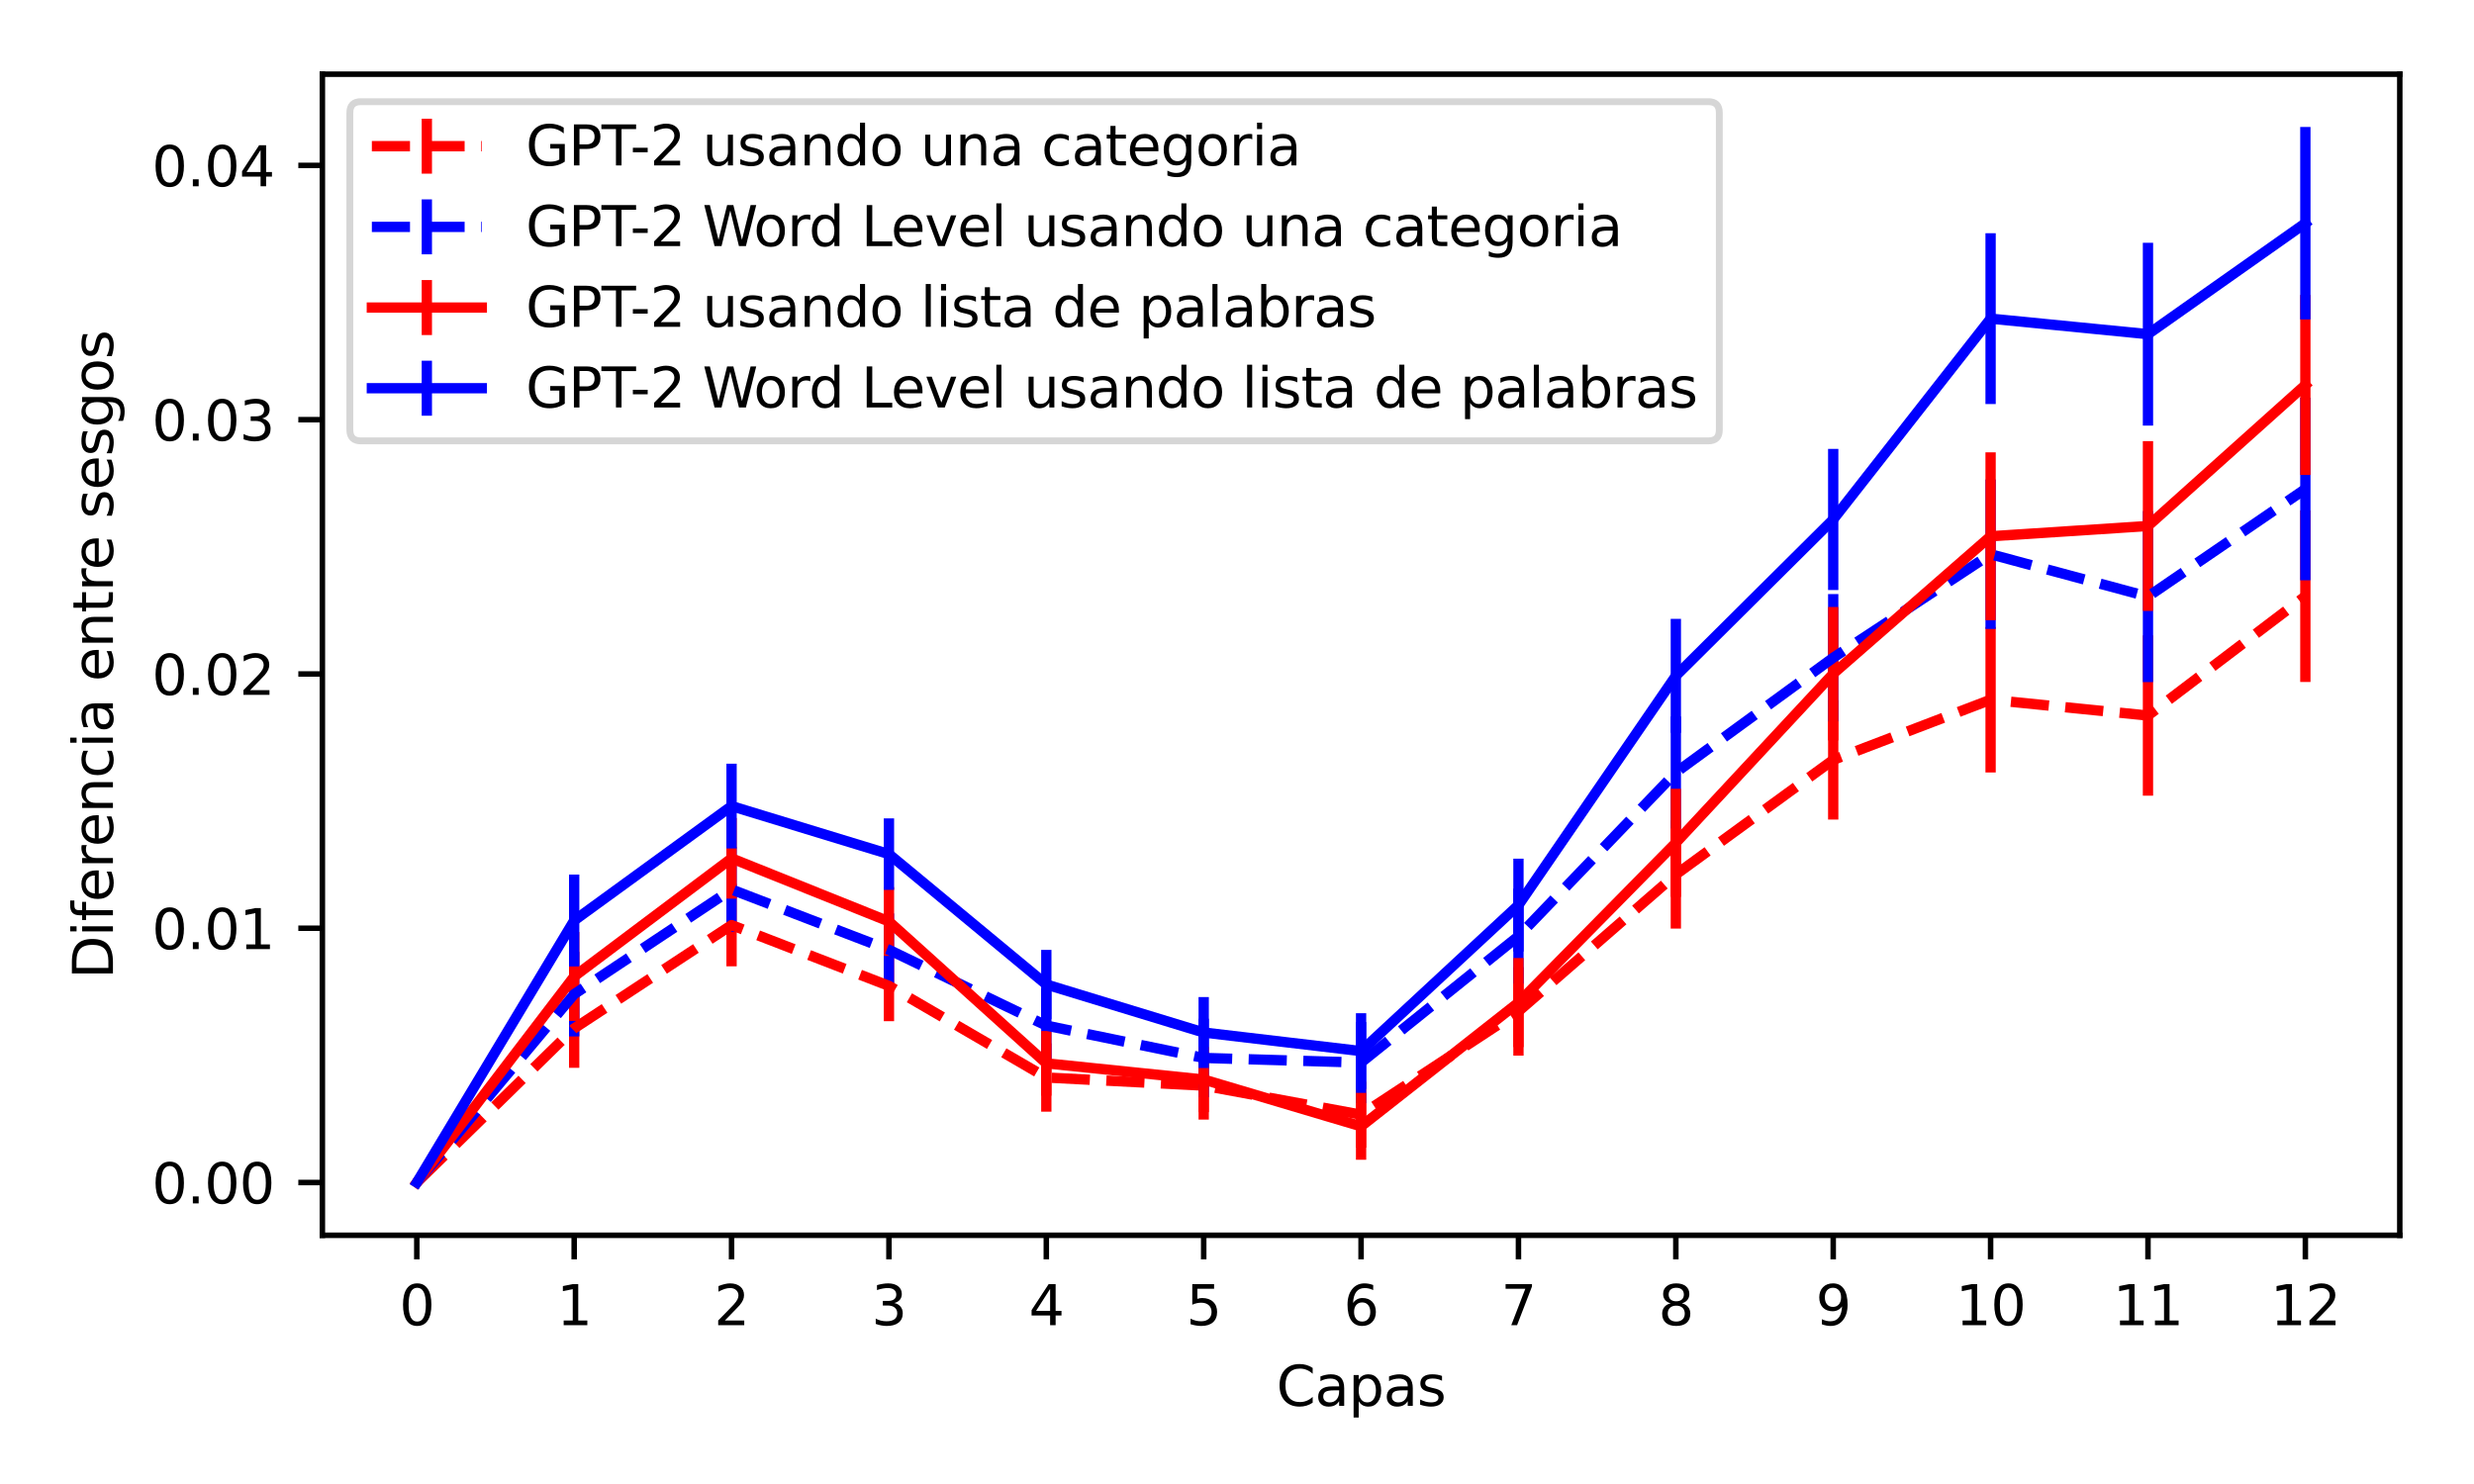 <?xml version="1.0" encoding="utf-8" standalone="no"?>
<!DOCTYPE svg PUBLIC "-//W3C//DTD SVG 1.1//EN"
  "http://www.w3.org/Graphics/SVG/1.1/DTD/svg11.dtd">
<svg xmlns:xlink="http://www.w3.org/1999/xlink" width="360pt" height="216pt" viewBox="0 0 360 216" xmlns="http://www.w3.org/2000/svg" version="1.1">
 <defs>
  <style type="text/css">*{stroke-linejoin: round; stroke-linecap: butt}</style>
 </defs>
 <g id="figure_1">
  <g id="patch_1">
   <path d="M 0 216 
L 360 216 
L 360 0 
L 0 0 
z
" style="fill: #ffffff"/>
  </g>
  <g id="axes_1">
   <g id="patch_2">
    <path d="M 46.91 179.8 
L 349.2 179.8 
L 349.2 10.8 
L 46.91 10.8 
z
" style="fill: #ffffff"/>
   </g>
   <g id="matplotlib.axis_1">
    <g id="xtick_1">
     <g id="line2d_1">
      <defs>
       <path id="m64c870d8b0" d="M 0 0 
L 0 3.5 
" style="stroke: #000000; stroke-width: 0.8"/>
      </defs>
      <g>
       <use xlink:href="#m64c870d8b0" x="60.65" y="179.8" style="stroke: #000000; stroke-width: 0.8"/>
      </g>
     </g>
     <g id="text_1">
      <!-- 0 -->
      <g transform="translate(58.105 192.879) scale(0.08 -0.08)">
       <defs>
        <path id="DejaVuSans-30" d="M 2034 4250 
Q 1547 4250 1301 3770 
Q 1056 3291 1056 2328 
Q 1056 1369 1301 889 
Q 1547 409 2034 409 
Q 2525 409 2770 889 
Q 3016 1369 3016 2328 
Q 3016 3291 2770 3770 
Q 2525 4250 2034 4250 
z
M 2034 4750 
Q 2819 4750 3233 4129 
Q 3647 3509 3647 2328 
Q 3647 1150 3233 529 
Q 2819 -91 2034 -91 
Q 1250 -91 836 529 
Q 422 1150 422 2328 
Q 422 3509 836 4129 
Q 1250 4750 2034 4750 
z
" transform="scale(0.016)"/>
       </defs>
       <use xlink:href="#DejaVuSans-30"/>
      </g>
     </g>
    </g>
    <g id="xtick_2">
     <g id="line2d_2">
      <g>
       <use xlink:href="#m64c870d8b0" x="83.551" y="179.8" style="stroke: #000000; stroke-width: 0.8"/>
      </g>
     </g>
     <g id="text_2">
      <!-- 1 -->
      <g transform="translate(81.006 192.879) scale(0.08 -0.08)">
       <defs>
        <path id="DejaVuSans-31" d="M 794 531 
L 1825 531 
L 1825 4091 
L 703 3866 
L 703 4441 
L 1819 4666 
L 2450 4666 
L 2450 531 
L 3481 531 
L 3481 0 
L 794 0 
L 794 531 
z
" transform="scale(0.016)"/>
       </defs>
       <use xlink:href="#DejaVuSans-31"/>
      </g>
     </g>
    </g>
    <g id="xtick_3">
     <g id="line2d_3">
      <g>
       <use xlink:href="#m64c870d8b0" x="106.452" y="179.8" style="stroke: #000000; stroke-width: 0.8"/>
      </g>
     </g>
     <g id="text_3">
      <!-- 2 -->
      <g transform="translate(103.907 192.879) scale(0.08 -0.08)">
       <defs>
        <path id="DejaVuSans-32" d="M 1228 531 
L 3431 531 
L 3431 0 
L 469 0 
L 469 531 
Q 828 903 1448 1529 
Q 2069 2156 2228 2338 
Q 2531 2678 2651 2914 
Q 2772 3150 2772 3378 
Q 2772 3750 2511 3984 
Q 2250 4219 1831 4219 
Q 1534 4219 1204 4116 
Q 875 4013 500 3803 
L 500 4441 
Q 881 4594 1212 4672 
Q 1544 4750 1819 4750 
Q 2544 4750 2975 4387 
Q 3406 4025 3406 3419 
Q 3406 3131 3298 2873 
Q 3191 2616 2906 2266 
Q 2828 2175 2409 1742 
Q 1991 1309 1228 531 
z
" transform="scale(0.016)"/>
       </defs>
       <use xlink:href="#DejaVuSans-32"/>
      </g>
     </g>
    </g>
    <g id="xtick_4">
     <g id="line2d_4">
      <g>
       <use xlink:href="#m64c870d8b0" x="129.353" y="179.8" style="stroke: #000000; stroke-width: 0.8"/>
      </g>
     </g>
     <g id="text_4">
      <!-- 3 -->
      <g transform="translate(126.808 192.879) scale(0.08 -0.08)">
       <defs>
        <path id="DejaVuSans-33" d="M 2597 2516 
Q 3050 2419 3304 2112 
Q 3559 1806 3559 1356 
Q 3559 666 3084 287 
Q 2609 -91 1734 -91 
Q 1441 -91 1130 -33 
Q 819 25 488 141 
L 488 750 
Q 750 597 1062 519 
Q 1375 441 1716 441 
Q 2309 441 2620 675 
Q 2931 909 2931 1356 
Q 2931 1769 2642 2001 
Q 2353 2234 1838 2234 
L 1294 2234 
L 1294 2753 
L 1863 2753 
Q 2328 2753 2575 2939 
Q 2822 3125 2822 3475 
Q 2822 3834 2567 4026 
Q 2313 4219 1838 4219 
Q 1578 4219 1281 4162 
Q 984 4106 628 3988 
L 628 4550 
Q 988 4650 1302 4700 
Q 1616 4750 1894 4750 
Q 2613 4750 3031 4423 
Q 3450 4097 3450 3541 
Q 3450 3153 3228 2886 
Q 3006 2619 2597 2516 
z
" transform="scale(0.016)"/>
       </defs>
       <use xlink:href="#DejaVuSans-33"/>
      </g>
     </g>
    </g>
    <g id="xtick_5">
     <g id="line2d_5">
      <g>
       <use xlink:href="#m64c870d8b0" x="152.253" y="179.8" style="stroke: #000000; stroke-width: 0.8"/>
      </g>
     </g>
     <g id="text_5">
      <!-- 4 -->
      <g transform="translate(149.708 192.879) scale(0.08 -0.08)">
       <defs>
        <path id="DejaVuSans-34" d="M 2419 4116 
L 825 1625 
L 2419 1625 
L 2419 4116 
z
M 2253 4666 
L 3047 4666 
L 3047 1625 
L 3713 1625 
L 3713 1100 
L 3047 1100 
L 3047 0 
L 2419 0 
L 2419 1100 
L 313 1100 
L 313 1709 
L 2253 4666 
z
" transform="scale(0.016)"/>
       </defs>
       <use xlink:href="#DejaVuSans-34"/>
      </g>
     </g>
    </g>
    <g id="xtick_6">
     <g id="line2d_6">
      <g>
       <use xlink:href="#m64c870d8b0" x="175.154" y="179.8" style="stroke: #000000; stroke-width: 0.8"/>
      </g>
     </g>
     <g id="text_6">
      <!-- 5 -->
      <g transform="translate(172.609 192.879) scale(0.08 -0.08)">
       <defs>
        <path id="DejaVuSans-35" d="M 691 4666 
L 3169 4666 
L 3169 4134 
L 1269 4134 
L 1269 2991 
Q 1406 3038 1543 3061 
Q 1681 3084 1819 3084 
Q 2600 3084 3056 2656 
Q 3513 2228 3513 1497 
Q 3513 744 3044 326 
Q 2575 -91 1722 -91 
Q 1428 -91 1123 -41 
Q 819 9 494 109 
L 494 744 
Q 775 591 1075 516 
Q 1375 441 1709 441 
Q 2250 441 2565 725 
Q 2881 1009 2881 1497 
Q 2881 1984 2565 2268 
Q 2250 2553 1709 2553 
Q 1456 2553 1204 2497 
Q 953 2441 691 2322 
L 691 4666 
z
" transform="scale(0.016)"/>
       </defs>
       <use xlink:href="#DejaVuSans-35"/>
      </g>
     </g>
    </g>
    <g id="xtick_7">
     <g id="line2d_7">
      <g>
       <use xlink:href="#m64c870d8b0" x="198.055" y="179.8" style="stroke: #000000; stroke-width: 0.8"/>
      </g>
     </g>
     <g id="text_7">
      <!-- 6 -->
      <g transform="translate(195.51 192.879) scale(0.08 -0.08)">
       <defs>
        <path id="DejaVuSans-36" d="M 2113 2584 
Q 1688 2584 1439 2293 
Q 1191 2003 1191 1497 
Q 1191 994 1439 701 
Q 1688 409 2113 409 
Q 2538 409 2786 701 
Q 3034 994 3034 1497 
Q 3034 2003 2786 2293 
Q 2538 2584 2113 2584 
z
M 3366 4563 
L 3366 3988 
Q 3128 4100 2886 4159 
Q 2644 4219 2406 4219 
Q 1781 4219 1451 3797 
Q 1122 3375 1075 2522 
Q 1259 2794 1537 2939 
Q 1816 3084 2150 3084 
Q 2853 3084 3261 2657 
Q 3669 2231 3669 1497 
Q 3669 778 3244 343 
Q 2819 -91 2113 -91 
Q 1303 -91 875 529 
Q 447 1150 447 2328 
Q 447 3434 972 4092 
Q 1497 4750 2381 4750 
Q 2619 4750 2861 4703 
Q 3103 4656 3366 4563 
z
" transform="scale(0.016)"/>
       </defs>
       <use xlink:href="#DejaVuSans-36"/>
      </g>
     </g>
    </g>
    <g id="xtick_8">
     <g id="line2d_8">
      <g>
       <use xlink:href="#m64c870d8b0" x="220.956" y="179.8" style="stroke: #000000; stroke-width: 0.8"/>
      </g>
     </g>
     <g id="text_8">
      <!-- 7 -->
      <g transform="translate(218.411 192.879) scale(0.08 -0.08)">
       <defs>
        <path id="DejaVuSans-37" d="M 525 4666 
L 3525 4666 
L 3525 4397 
L 1831 0 
L 1172 0 
L 2766 4134 
L 525 4134 
L 525 4666 
z
" transform="scale(0.016)"/>
       </defs>
       <use xlink:href="#DejaVuSans-37"/>
      </g>
     </g>
    </g>
    <g id="xtick_9">
     <g id="line2d_9">
      <g>
       <use xlink:href="#m64c870d8b0" x="243.857" y="179.8" style="stroke: #000000; stroke-width: 0.8"/>
      </g>
     </g>
     <g id="text_9">
      <!-- 8 -->
      <g transform="translate(241.312 192.879) scale(0.08 -0.08)">
       <defs>
        <path id="DejaVuSans-38" d="M 2034 2216 
Q 1584 2216 1326 1975 
Q 1069 1734 1069 1313 
Q 1069 891 1326 650 
Q 1584 409 2034 409 
Q 2484 409 2743 651 
Q 3003 894 3003 1313 
Q 3003 1734 2745 1975 
Q 2488 2216 2034 2216 
z
M 1403 2484 
Q 997 2584 770 2862 
Q 544 3141 544 3541 
Q 544 4100 942 4425 
Q 1341 4750 2034 4750 
Q 2731 4750 3128 4425 
Q 3525 4100 3525 3541 
Q 3525 3141 3298 2862 
Q 3072 2584 2669 2484 
Q 3125 2378 3379 2068 
Q 3634 1759 3634 1313 
Q 3634 634 3220 271 
Q 2806 -91 2034 -91 
Q 1263 -91 848 271 
Q 434 634 434 1313 
Q 434 1759 690 2068 
Q 947 2378 1403 2484 
z
M 1172 3481 
Q 1172 3119 1398 2916 
Q 1625 2713 2034 2713 
Q 2441 2713 2670 2916 
Q 2900 3119 2900 3481 
Q 2900 3844 2670 4047 
Q 2441 4250 2034 4250 
Q 1625 4250 1398 4047 
Q 1172 3844 1172 3481 
z
" transform="scale(0.016)"/>
       </defs>
       <use xlink:href="#DejaVuSans-38"/>
      </g>
     </g>
    </g>
    <g id="xtick_10">
     <g id="line2d_10">
      <g>
       <use xlink:href="#m64c870d8b0" x="266.757" y="179.8" style="stroke: #000000; stroke-width: 0.8"/>
      </g>
     </g>
     <g id="text_10">
      <!-- 9 -->
      <g transform="translate(264.212 192.879) scale(0.08 -0.08)">
       <defs>
        <path id="DejaVuSans-39" d="M 703 97 
L 703 672 
Q 941 559 1184 500 
Q 1428 441 1663 441 
Q 2288 441 2617 861 
Q 2947 1281 2994 2138 
Q 2813 1869 2534 1725 
Q 2256 1581 1919 1581 
Q 1219 1581 811 2004 
Q 403 2428 403 3163 
Q 403 3881 828 4315 
Q 1253 4750 1959 4750 
Q 2769 4750 3195 4129 
Q 3622 3509 3622 2328 
Q 3622 1225 3098 567 
Q 2575 -91 1691 -91 
Q 1453 -91 1209 -44 
Q 966 3 703 97 
z
M 1959 2075 
Q 2384 2075 2632 2365 
Q 2881 2656 2881 3163 
Q 2881 3666 2632 3958 
Q 2384 4250 1959 4250 
Q 1534 4250 1286 3958 
Q 1038 3666 1038 3163 
Q 1038 2656 1286 2365 
Q 1534 2075 1959 2075 
z
" transform="scale(0.016)"/>
       </defs>
       <use xlink:href="#DejaVuSans-39"/>
      </g>
     </g>
    </g>
    <g id="xtick_11">
     <g id="line2d_11">
      <g>
       <use xlink:href="#m64c870d8b0" x="289.658" y="179.8" style="stroke: #000000; stroke-width: 0.8"/>
      </g>
     </g>
     <g id="text_11">
      <!-- 10 -->
      <g transform="translate(284.568 192.879) scale(0.08 -0.08)">
       <use xlink:href="#DejaVuSans-31"/>
       <use xlink:href="#DejaVuSans-30" x="63.623"/>
      </g>
     </g>
    </g>
    <g id="xtick_12">
     <g id="line2d_12">
      <g>
       <use xlink:href="#m64c870d8b0" x="312.559" y="179.8" style="stroke: #000000; stroke-width: 0.8"/>
      </g>
     </g>
     <g id="text_12">
      <!-- 11 -->
      <g transform="translate(307.469 192.879) scale(0.08 -0.08)">
       <use xlink:href="#DejaVuSans-31"/>
       <use xlink:href="#DejaVuSans-31" x="63.623"/>
      </g>
     </g>
    </g>
    <g id="xtick_13">
     <g id="line2d_13">
      <g>
       <use xlink:href="#m64c870d8b0" x="335.46" y="179.8" style="stroke: #000000; stroke-width: 0.8"/>
      </g>
     </g>
     <g id="text_13">
      <!-- 12 -->
      <g transform="translate(330.37 192.879) scale(0.08 -0.08)">
       <use xlink:href="#DejaVuSans-31"/>
       <use xlink:href="#DejaVuSans-32" x="63.623"/>
      </g>
     </g>
    </g>
    <g id="text_14">
     <!-- Capas -->
     <g transform="translate(185.736 204.621) scale(0.08 -0.08)">
      <defs>
       <path id="DejaVuSans-43" d="M 4122 4306 
L 4122 3641 
Q 3803 3938 3442 4084 
Q 3081 4231 2675 4231 
Q 1875 4231 1450 3742 
Q 1025 3253 1025 2328 
Q 1025 1406 1450 917 
Q 1875 428 2675 428 
Q 3081 428 3442 575 
Q 3803 722 4122 1019 
L 4122 359 
Q 3791 134 3420 21 
Q 3050 -91 2638 -91 
Q 1578 -91 968 557 
Q 359 1206 359 2328 
Q 359 3453 968 4101 
Q 1578 4750 2638 4750 
Q 3056 4750 3426 4639 
Q 3797 4528 4122 4306 
z
" transform="scale(0.016)"/>
       <path id="DejaVuSans-61" d="M 2194 1759 
Q 1497 1759 1228 1600 
Q 959 1441 959 1056 
Q 959 750 1161 570 
Q 1363 391 1709 391 
Q 2188 391 2477 730 
Q 2766 1069 2766 1631 
L 2766 1759 
L 2194 1759 
z
M 3341 1997 
L 3341 0 
L 2766 0 
L 2766 531 
Q 2569 213 2275 61 
Q 1981 -91 1556 -91 
Q 1019 -91 701 211 
Q 384 513 384 1019 
Q 384 1609 779 1909 
Q 1175 2209 1959 2209 
L 2766 2209 
L 2766 2266 
Q 2766 2663 2505 2880 
Q 2244 3097 1772 3097 
Q 1472 3097 1187 3025 
Q 903 2953 641 2809 
L 641 3341 
Q 956 3463 1253 3523 
Q 1550 3584 1831 3584 
Q 2591 3584 2966 3190 
Q 3341 2797 3341 1997 
z
" transform="scale(0.016)"/>
       <path id="DejaVuSans-70" d="M 1159 525 
L 1159 -1331 
L 581 -1331 
L 581 3500 
L 1159 3500 
L 1159 2969 
Q 1341 3281 1617 3432 
Q 1894 3584 2278 3584 
Q 2916 3584 3314 3078 
Q 3713 2572 3713 1747 
Q 3713 922 3314 415 
Q 2916 -91 2278 -91 
Q 1894 -91 1617 61 
Q 1341 213 1159 525 
z
M 3116 1747 
Q 3116 2381 2855 2742 
Q 2594 3103 2138 3103 
Q 1681 3103 1420 2742 
Q 1159 2381 1159 1747 
Q 1159 1113 1420 752 
Q 1681 391 2138 391 
Q 2594 391 2855 752 
Q 3116 1113 3116 1747 
z
" transform="scale(0.016)"/>
       <path id="DejaVuSans-73" d="M 2834 3397 
L 2834 2853 
Q 2591 2978 2328 3040 
Q 2066 3103 1784 3103 
Q 1356 3103 1142 2972 
Q 928 2841 928 2578 
Q 928 2378 1081 2264 
Q 1234 2150 1697 2047 
L 1894 2003 
Q 2506 1872 2764 1633 
Q 3022 1394 3022 966 
Q 3022 478 2636 193 
Q 2250 -91 1575 -91 
Q 1294 -91 989 -36 
Q 684 19 347 128 
L 347 722 
Q 666 556 975 473 
Q 1284 391 1588 391 
Q 1994 391 2212 530 
Q 2431 669 2431 922 
Q 2431 1156 2273 1281 
Q 2116 1406 1581 1522 
L 1381 1569 
Q 847 1681 609 1914 
Q 372 2147 372 2553 
Q 372 3047 722 3315 
Q 1072 3584 1716 3584 
Q 2034 3584 2315 3537 
Q 2597 3491 2834 3397 
z
" transform="scale(0.016)"/>
      </defs>
      <use xlink:href="#DejaVuSans-43"/>
      <use xlink:href="#DejaVuSans-61" x="69.824"/>
      <use xlink:href="#DejaVuSans-70" x="131.104"/>
      <use xlink:href="#DejaVuSans-61" x="194.58"/>
      <use xlink:href="#DejaVuSans-73" x="255.859"/>
     </g>
    </g>
   </g>
   <g id="matplotlib.axis_2">
    <g id="ytick_1">
     <g id="line2d_14">
      <defs>
       <path id="m5744509e2a" d="M 0 0 
L -3.5 0 
" style="stroke: #000000; stroke-width: 0.8"/>
      </defs>
      <g>
       <use xlink:href="#m5744509e2a" x="46.91" y="172.118" style="stroke: #000000; stroke-width: 0.8"/>
      </g>
     </g>
     <g id="text_15">
      <!-- 0.00 -->
      <g transform="translate(22.098 175.158) scale(0.08 -0.08)">
       <defs>
        <path id="DejaVuSans-2e" d="M 684 794 
L 1344 794 
L 1344 0 
L 684 0 
L 684 794 
z
" transform="scale(0.016)"/>
       </defs>
       <use xlink:href="#DejaVuSans-30"/>
       <use xlink:href="#DejaVuSans-2e" x="63.623"/>
       <use xlink:href="#DejaVuSans-30" x="95.41"/>
       <use xlink:href="#DejaVuSans-30" x="159.033"/>
      </g>
     </g>
    </g>
    <g id="ytick_2">
     <g id="line2d_15">
      <g>
       <use xlink:href="#m5744509e2a" x="46.91" y="135.107" style="stroke: #000000; stroke-width: 0.8"/>
      </g>
     </g>
     <g id="text_16">
      <!-- 0.01 -->
      <g transform="translate(22.098 138.147) scale(0.08 -0.08)">
       <use xlink:href="#DejaVuSans-30"/>
       <use xlink:href="#DejaVuSans-2e" x="63.623"/>
       <use xlink:href="#DejaVuSans-30" x="95.41"/>
       <use xlink:href="#DejaVuSans-31" x="159.033"/>
      </g>
     </g>
    </g>
    <g id="ytick_3">
     <g id="line2d_16">
      <g>
       <use xlink:href="#m5744509e2a" x="46.91" y="98.096" style="stroke: #000000; stroke-width: 0.8"/>
      </g>
     </g>
     <g id="text_17">
      <!-- 0.02 -->
      <g transform="translate(22.098 101.136) scale(0.08 -0.08)">
       <use xlink:href="#DejaVuSans-30"/>
       <use xlink:href="#DejaVuSans-2e" x="63.623"/>
       <use xlink:href="#DejaVuSans-30" x="95.41"/>
       <use xlink:href="#DejaVuSans-32" x="159.033"/>
      </g>
     </g>
    </g>
    <g id="ytick_4">
     <g id="line2d_17">
      <g>
       <use xlink:href="#m5744509e2a" x="46.91" y="61.085" style="stroke: #000000; stroke-width: 0.8"/>
      </g>
     </g>
     <g id="text_18">
      <!-- 0.03 -->
      <g transform="translate(22.098 64.125) scale(0.08 -0.08)">
       <use xlink:href="#DejaVuSans-30"/>
       <use xlink:href="#DejaVuSans-2e" x="63.623"/>
       <use xlink:href="#DejaVuSans-30" x="95.41"/>
       <use xlink:href="#DejaVuSans-33" x="159.033"/>
      </g>
     </g>
    </g>
    <g id="ytick_5">
     <g id="line2d_18">
      <g>
       <use xlink:href="#m5744509e2a" x="46.91" y="24.074" style="stroke: #000000; stroke-width: 0.8"/>
      </g>
     </g>
     <g id="text_19">
      <!-- 0.04 -->
      <g transform="translate(22.098 27.114) scale(0.08 -0.08)">
       <use xlink:href="#DejaVuSans-30"/>
       <use xlink:href="#DejaVuSans-2e" x="63.623"/>
       <use xlink:href="#DejaVuSans-30" x="95.41"/>
       <use xlink:href="#DejaVuSans-34" x="159.033"/>
      </g>
     </g>
    </g>
    <g id="text_20">
     <!-- Diferencia entre sesgos -->
     <g transform="translate(16.434 142.495) rotate(-90) scale(0.08 -0.08)">
      <defs>
       <path id="DejaVuSans-44" d="M 1259 4147 
L 1259 519 
L 2022 519 
Q 2988 519 3436 956 
Q 3884 1394 3884 2338 
Q 3884 3275 3436 3711 
Q 2988 4147 2022 4147 
L 1259 4147 
z
M 628 4666 
L 1925 4666 
Q 3281 4666 3915 4102 
Q 4550 3538 4550 2338 
Q 4550 1131 3912 565 
Q 3275 0 1925 0 
L 628 0 
L 628 4666 
z
" transform="scale(0.016)"/>
       <path id="DejaVuSans-69" d="M 603 3500 
L 1178 3500 
L 1178 0 
L 603 0 
L 603 3500 
z
M 603 4863 
L 1178 4863 
L 1178 4134 
L 603 4134 
L 603 4863 
z
" transform="scale(0.016)"/>
       <path id="DejaVuSans-66" d="M 2375 4863 
L 2375 4384 
L 1825 4384 
Q 1516 4384 1395 4259 
Q 1275 4134 1275 3809 
L 1275 3500 
L 2222 3500 
L 2222 3053 
L 1275 3053 
L 1275 0 
L 697 0 
L 697 3053 
L 147 3053 
L 147 3500 
L 697 3500 
L 697 3744 
Q 697 4328 969 4595 
Q 1241 4863 1831 4863 
L 2375 4863 
z
" transform="scale(0.016)"/>
       <path id="DejaVuSans-65" d="M 3597 1894 
L 3597 1613 
L 953 1613 
Q 991 1019 1311 708 
Q 1631 397 2203 397 
Q 2534 397 2845 478 
Q 3156 559 3463 722 
L 3463 178 
Q 3153 47 2828 -22 
Q 2503 -91 2169 -91 
Q 1331 -91 842 396 
Q 353 884 353 1716 
Q 353 2575 817 3079 
Q 1281 3584 2069 3584 
Q 2775 3584 3186 3129 
Q 3597 2675 3597 1894 
z
M 3022 2063 
Q 3016 2534 2758 2815 
Q 2500 3097 2075 3097 
Q 1594 3097 1305 2825 
Q 1016 2553 972 2059 
L 3022 2063 
z
" transform="scale(0.016)"/>
       <path id="DejaVuSans-72" d="M 2631 2963 
Q 2534 3019 2420 3045 
Q 2306 3072 2169 3072 
Q 1681 3072 1420 2755 
Q 1159 2438 1159 1844 
L 1159 0 
L 581 0 
L 581 3500 
L 1159 3500 
L 1159 2956 
Q 1341 3275 1631 3429 
Q 1922 3584 2338 3584 
Q 2397 3584 2469 3576 
Q 2541 3569 2628 3553 
L 2631 2963 
z
" transform="scale(0.016)"/>
       <path id="DejaVuSans-6e" d="M 3513 2113 
L 3513 0 
L 2938 0 
L 2938 2094 
Q 2938 2591 2744 2837 
Q 2550 3084 2163 3084 
Q 1697 3084 1428 2787 
Q 1159 2491 1159 1978 
L 1159 0 
L 581 0 
L 581 3500 
L 1159 3500 
L 1159 2956 
Q 1366 3272 1645 3428 
Q 1925 3584 2291 3584 
Q 2894 3584 3203 3211 
Q 3513 2838 3513 2113 
z
" transform="scale(0.016)"/>
       <path id="DejaVuSans-63" d="M 3122 3366 
L 3122 2828 
Q 2878 2963 2633 3030 
Q 2388 3097 2138 3097 
Q 1578 3097 1268 2742 
Q 959 2388 959 1747 
Q 959 1106 1268 751 
Q 1578 397 2138 397 
Q 2388 397 2633 464 
Q 2878 531 3122 666 
L 3122 134 
Q 2881 22 2623 -34 
Q 2366 -91 2075 -91 
Q 1284 -91 818 406 
Q 353 903 353 1747 
Q 353 2603 823 3093 
Q 1294 3584 2113 3584 
Q 2378 3584 2631 3529 
Q 2884 3475 3122 3366 
z
" transform="scale(0.016)"/>
       <path id="DejaVuSans-20" transform="scale(0.016)"/>
       <path id="DejaVuSans-74" d="M 1172 4494 
L 1172 3500 
L 2356 3500 
L 2356 3053 
L 1172 3053 
L 1172 1153 
Q 1172 725 1289 603 
Q 1406 481 1766 481 
L 2356 481 
L 2356 0 
L 1766 0 
Q 1100 0 847 248 
Q 594 497 594 1153 
L 594 3053 
L 172 3053 
L 172 3500 
L 594 3500 
L 594 4494 
L 1172 4494 
z
" transform="scale(0.016)"/>
       <path id="DejaVuSans-67" d="M 2906 1791 
Q 2906 2416 2648 2759 
Q 2391 3103 1925 3103 
Q 1463 3103 1205 2759 
Q 947 2416 947 1791 
Q 947 1169 1205 825 
Q 1463 481 1925 481 
Q 2391 481 2648 825 
Q 2906 1169 2906 1791 
z
M 3481 434 
Q 3481 -459 3084 -895 
Q 2688 -1331 1869 -1331 
Q 1566 -1331 1297 -1286 
Q 1028 -1241 775 -1147 
L 775 -588 
Q 1028 -725 1275 -790 
Q 1522 -856 1778 -856 
Q 2344 -856 2625 -561 
Q 2906 -266 2906 331 
L 2906 616 
Q 2728 306 2450 153 
Q 2172 0 1784 0 
Q 1141 0 747 490 
Q 353 981 353 1791 
Q 353 2603 747 3093 
Q 1141 3584 1784 3584 
Q 2172 3584 2450 3431 
Q 2728 3278 2906 2969 
L 2906 3500 
L 3481 3500 
L 3481 434 
z
" transform="scale(0.016)"/>
       <path id="DejaVuSans-6f" d="M 1959 3097 
Q 1497 3097 1228 2736 
Q 959 2375 959 1747 
Q 959 1119 1226 758 
Q 1494 397 1959 397 
Q 2419 397 2687 759 
Q 2956 1122 2956 1747 
Q 2956 2369 2687 2733 
Q 2419 3097 1959 3097 
z
M 1959 3584 
Q 2709 3584 3137 3096 
Q 3566 2609 3566 1747 
Q 3566 888 3137 398 
Q 2709 -91 1959 -91 
Q 1206 -91 779 398 
Q 353 888 353 1747 
Q 353 2609 779 3096 
Q 1206 3584 1959 3584 
z
" transform="scale(0.016)"/>
      </defs>
      <use xlink:href="#DejaVuSans-44"/>
      <use xlink:href="#DejaVuSans-69" x="77.002"/>
      <use xlink:href="#DejaVuSans-66" x="104.785"/>
      <use xlink:href="#DejaVuSans-65" x="139.99"/>
      <use xlink:href="#DejaVuSans-72" x="201.514"/>
      <use xlink:href="#DejaVuSans-65" x="240.377"/>
      <use xlink:href="#DejaVuSans-6e" x="301.9"/>
      <use xlink:href="#DejaVuSans-63" x="365.279"/>
      <use xlink:href="#DejaVuSans-69" x="420.26"/>
      <use xlink:href="#DejaVuSans-61" x="448.043"/>
      <use xlink:href="#DejaVuSans-20" x="509.322"/>
      <use xlink:href="#DejaVuSans-65" x="541.109"/>
      <use xlink:href="#DejaVuSans-6e" x="602.633"/>
      <use xlink:href="#DejaVuSans-74" x="666.012"/>
      <use xlink:href="#DejaVuSans-72" x="705.221"/>
      <use xlink:href="#DejaVuSans-65" x="744.084"/>
      <use xlink:href="#DejaVuSans-20" x="805.607"/>
      <use xlink:href="#DejaVuSans-73" x="837.395"/>
      <use xlink:href="#DejaVuSans-65" x="889.494"/>
      <use xlink:href="#DejaVuSans-73" x="951.018"/>
      <use xlink:href="#DejaVuSans-67" x="1003.117"/>
      <use xlink:href="#DejaVuSans-6f" x="1066.594"/>
      <use xlink:href="#DejaVuSans-73" x="1127.775"/>
     </g>
    </g>
   </g>
   <g id="LineCollection_1">
    <path d="M 60.65 172.118 
L 60.65 172.118 
" clip-path="url(#pe1fe18922c)" style="fill: none; stroke: #ff0000; stroke-width: 1.5"/>
    <path d="M 83.551 155.426 
L 83.551 143.937 
" clip-path="url(#pe1fe18922c)" style="fill: none; stroke: #ff0000; stroke-width: 1.5"/>
    <path d="M 106.452 140.653 
L 106.452 128.645 
" clip-path="url(#pe1fe18922c)" style="fill: none; stroke: #ff0000; stroke-width: 1.5"/>
    <path d="M 129.353 148.638 
L 129.353 138.356 
" clip-path="url(#pe1fe18922c)" style="fill: none; stroke: #ff0000; stroke-width: 1.5"/>
    <path d="M 152.253 161.808 
L 152.253 151.864 
" clip-path="url(#pe1fe18922c)" style="fill: none; stroke: #ff0000; stroke-width: 1.5"/>
    <path d="M 175.154 162.957 
L 175.154 153.071 
" clip-path="url(#pe1fe18922c)" style="fill: none; stroke: #ff0000; stroke-width: 1.5"/>
    <path d="M 198.055 167.047 
L 198.055 157.448 
" clip-path="url(#pe1fe18922c)" style="fill: none; stroke: #ff0000; stroke-width: 1.5"/>
    <path d="M 220.956 153.652 
L 220.956 140.77 
" clip-path="url(#pe1fe18922c)" style="fill: none; stroke: #ff0000; stroke-width: 1.5"/>
    <path d="M 243.857 135.156 
L 243.857 119.414 
" clip-path="url(#pe1fe18922c)" style="fill: none; stroke: #ff0000; stroke-width: 1.5"/>
    <path d="M 266.757 119.285 
L 266.757 101.916 
" clip-path="url(#pe1fe18922c)" style="fill: none; stroke: #ff0000; stroke-width: 1.5"/>
    <path d="M 289.658 112.435 
L 289.658 91.26 
" clip-path="url(#pe1fe18922c)" style="fill: none; stroke: #ff0000; stroke-width: 1.5"/>
    <path d="M 312.559 115.81 
L 312.559 92.489 
" clip-path="url(#pe1fe18922c)" style="fill: none; stroke: #ff0000; stroke-width: 1.5"/>
    <path d="M 335.46 99.265 
L 335.46 74.285 
" clip-path="url(#pe1fe18922c)" style="fill: none; stroke: #ff0000; stroke-width: 1.5"/>
   </g>
   <g id="LineCollection_2">
    <path d="M 60.65 172.118 
L 60.65 172.118 
" clip-path="url(#pe1fe18922c)" style="fill: none; stroke: #0000ff; stroke-width: 1.5"/>
    <path d="M 83.551 150.854 
L 83.551 138.549 
" clip-path="url(#pe1fe18922c)" style="fill: none; stroke: #0000ff; stroke-width: 1.5"/>
    <path d="M 106.452 135.623 
L 106.452 123.309 
" clip-path="url(#pe1fe18922c)" style="fill: none; stroke: #0000ff; stroke-width: 1.5"/>
    <path d="M 129.353 143.545 
L 129.353 132.953 
" clip-path="url(#pe1fe18922c)" style="fill: none; stroke: #0000ff; stroke-width: 1.5"/>
    <path d="M 152.253 154.708 
L 152.253 143.847 
" clip-path="url(#pe1fe18922c)" style="fill: none; stroke: #0000ff; stroke-width: 1.5"/>
    <path d="M 175.154 159.697 
L 175.154 148.272 
" clip-path="url(#pe1fe18922c)" style="fill: none; stroke: #0000ff; stroke-width: 1.5"/>
    <path d="M 198.055 160.566 
L 198.055 148.759 
" clip-path="url(#pe1fe18922c)" style="fill: none; stroke: #0000ff; stroke-width: 1.5"/>
    <path d="M 220.956 143.183 
L 220.956 129.34 
" clip-path="url(#pe1fe18922c)" style="fill: none; stroke: #0000ff; stroke-width: 1.5"/>
    <path d="M 243.857 120.586 
L 243.857 104.286 
" clip-path="url(#pe1fe18922c)" style="fill: none; stroke: #0000ff; stroke-width: 1.5"/>
    <path d="M 266.757 104.994 
L 266.757 86.47 
" clip-path="url(#pe1fe18922c)" style="fill: none; stroke: #0000ff; stroke-width: 1.5"/>
    <path d="M 289.658 91.549 
L 289.658 69.791 
" clip-path="url(#pe1fe18922c)" style="fill: none; stroke: #0000ff; stroke-width: 1.5"/>
    <path d="M 312.559 99.283 
L 312.559 74.386 
" clip-path="url(#pe1fe18922c)" style="fill: none; stroke: #0000ff; stroke-width: 1.5"/>
    <path d="M 335.46 84.462 
L 335.46 57.889 
" clip-path="url(#pe1fe18922c)" style="fill: none; stroke: #0000ff; stroke-width: 1.5"/>
   </g>
   <g id="LineCollection_3">
    <path d="M 60.65 172.118 
L 60.65 172.118 
" clip-path="url(#pe1fe18922c)" style="fill: none; stroke: #ff0000; stroke-width: 1.5"/>
    <path d="M 83.551 148.598 
L 83.551 135.655 
" clip-path="url(#pe1fe18922c)" style="fill: none; stroke: #ff0000; stroke-width: 1.5"/>
    <path d="M 106.452 130.803 
L 106.452 119.063 
" clip-path="url(#pe1fe18922c)" style="fill: none; stroke: #ff0000; stroke-width: 1.5"/>
    <path d="M 129.353 139.134 
L 129.353 129.116 
" clip-path="url(#pe1fe18922c)" style="fill: none; stroke: #ff0000; stroke-width: 1.5"/>
    <path d="M 152.253 159.482 
L 152.253 150.066 
" clip-path="url(#pe1fe18922c)" style="fill: none; stroke: #ff0000; stroke-width: 1.5"/>
    <path d="M 175.154 161.872 
L 175.154 152.389 
" clip-path="url(#pe1fe18922c)" style="fill: none; stroke: #ff0000; stroke-width: 1.5"/>
    <path d="M 198.055 168.803 
L 198.055 159.075 
" clip-path="url(#pe1fe18922c)" style="fill: none; stroke: #ff0000; stroke-width: 1.5"/>
    <path d="M 220.956 152.411 
L 220.956 139.439 
" clip-path="url(#pe1fe18922c)" style="fill: none; stroke: #ff0000; stroke-width: 1.5"/>
    <path d="M 243.857 130.541 
L 243.857 114.803 
" clip-path="url(#pe1fe18922c)" style="fill: none; stroke: #ff0000; stroke-width: 1.5"/>
    <path d="M 266.757 107.767 
L 266.757 88.35 
" clip-path="url(#pe1fe18922c)" style="fill: none; stroke: #ff0000; stroke-width: 1.5"/>
    <path d="M 289.658 90.277 
L 289.658 65.835 
" clip-path="url(#pe1fe18922c)" style="fill: none; stroke: #ff0000; stroke-width: 1.5"/>
    <path d="M 312.559 88.923 
L 312.559 64.201 
" clip-path="url(#pe1fe18922c)" style="fill: none; stroke: #ff0000; stroke-width: 1.5"/>
    <path d="M 335.46 69.134 
L 335.46 42.935 
" clip-path="url(#pe1fe18922c)" style="fill: none; stroke: #ff0000; stroke-width: 1.5"/>
   </g>
   <g id="LineCollection_4">
    <path d="M 60.65 172.118 
L 60.65 172.118 
" clip-path="url(#pe1fe18922c)" style="fill: none; stroke: #0000ff; stroke-width: 1.5"/>
    <path d="M 83.551 140.671 
L 83.551 127.296 
" clip-path="url(#pe1fe18922c)" style="fill: none; stroke: #0000ff; stroke-width: 1.5"/>
    <path d="M 106.452 123.499 
L 106.452 111.156 
" clip-path="url(#pe1fe18922c)" style="fill: none; stroke: #0000ff; stroke-width: 1.5"/>
    <path d="M 129.353 129.526 
L 129.353 119.115 
" clip-path="url(#pe1fe18922c)" style="fill: none; stroke: #0000ff; stroke-width: 1.5"/>
    <path d="M 152.253 148.335 
L 152.253 138.258 
" clip-path="url(#pe1fe18922c)" style="fill: none; stroke: #0000ff; stroke-width: 1.5"/>
    <path d="M 175.154 155.449 
L 175.154 145.121 
" clip-path="url(#pe1fe18922c)" style="fill: none; stroke: #0000ff; stroke-width: 1.5"/>
    <path d="M 198.055 158.501 
L 198.055 147.474 
" clip-path="url(#pe1fe18922c)" style="fill: none; stroke: #0000ff; stroke-width: 1.5"/>
    <path d="M 220.956 138.498 
L 220.956 124.986 
" clip-path="url(#pe1fe18922c)" style="fill: none; stroke: #0000ff; stroke-width: 1.5"/>
    <path d="M 243.857 106.662 
L 243.857 90.075 
" clip-path="url(#pe1fe18922c)" style="fill: none; stroke: #0000ff; stroke-width: 1.5"/>
    <path d="M 266.757 85.878 
L 266.757 65.338 
" clip-path="url(#pe1fe18922c)" style="fill: none; stroke: #0000ff; stroke-width: 1.5"/>
    <path d="M 289.658 58.814 
L 289.658 33.943 
" clip-path="url(#pe1fe18922c)" style="fill: none; stroke: #0000ff; stroke-width: 1.5"/>
    <path d="M 312.559 61.944 
L 312.559 35.334 
" clip-path="url(#pe1fe18922c)" style="fill: none; stroke: #0000ff; stroke-width: 1.5"/>
    <path d="M 335.46 46.49 
L 335.46 18.482 
" clip-path="url(#pe1fe18922c)" style="fill: none; stroke: #0000ff; stroke-width: 1.5"/>
   </g>
   <g id="line2d_19">
    <path d="M 60.65 172.118 
L 83.551 149.681 
L 106.452 134.649 
L 129.353 143.497 
L 152.253 156.836 
L 175.154 158.014 
L 198.055 162.247 
L 220.956 147.211 
L 243.857 127.285 
L 266.757 110.6 
L 289.658 101.848 
L 312.559 104.15 
L 335.46 86.775 
" clip-path="url(#pe1fe18922c)" style="fill: none; stroke-dasharray: 5.55,2.4; stroke-dashoffset: 0; stroke: #ff0000; stroke-width: 1.5"/>
   </g>
   <g id="line2d_20">
    <path d="M 60.65 172.118 
L 83.551 144.701 
L 106.452 129.466 
L 129.353 138.249 
L 152.253 149.278 
L 175.154 153.984 
L 198.055 154.663 
L 220.956 136.261 
L 243.857 112.436 
L 266.757 95.732 
L 289.658 80.67 
L 312.559 86.834 
L 335.46 71.176 
" clip-path="url(#pe1fe18922c)" style="fill: none; stroke-dasharray: 5.55,2.4; stroke-dashoffset: 0; stroke: #0000ff; stroke-width: 1.5"/>
   </g>
   <g id="line2d_21">
    <path d="M 60.65 172.118 
L 83.551 142.127 
L 106.452 124.933 
L 129.353 134.125 
L 152.253 154.774 
L 175.154 157.13 
L 198.055 163.939 
L 220.956 145.925 
L 243.857 122.672 
L 266.757 98.058 
L 289.658 78.056 
L 312.559 76.562 
L 335.46 56.035 
" clip-path="url(#pe1fe18922c)" style="fill: none; stroke: #ff0000; stroke-width: 1.5; stroke-linecap: square"/>
   </g>
   <g id="line2d_22">
    <path d="M 60.65 172.118 
L 83.551 133.983 
L 106.452 117.328 
L 129.353 124.32 
L 152.253 143.297 
L 175.154 150.285 
L 198.055 152.988 
L 220.956 131.742 
L 243.857 98.368 
L 266.757 75.608 
L 289.658 46.379 
L 312.559 48.639 
L 335.46 32.486 
" clip-path="url(#pe1fe18922c)" style="fill: none; stroke: #0000ff; stroke-width: 1.5; stroke-linecap: square"/>
   </g>
   <g id="patch_3">
    <path d="M 46.91 179.8 
L 46.91 10.8 
" style="fill: none; stroke: #000000; stroke-width: 0.8; stroke-linejoin: miter; stroke-linecap: square"/>
   </g>
   <g id="patch_4">
    <path d="M 349.2 179.8 
L 349.2 10.8 
" style="fill: none; stroke: #000000; stroke-width: 0.8; stroke-linejoin: miter; stroke-linecap: square"/>
   </g>
   <g id="patch_5">
    <path d="M 46.91 179.8 
L 349.2 179.8 
" style="fill: none; stroke: #000000; stroke-width: 0.8; stroke-linejoin: miter; stroke-linecap: square"/>
   </g>
   <g id="patch_6">
    <path d="M 46.91 10.8 
L 349.2 10.8 
" style="fill: none; stroke: #000000; stroke-width: 0.8; stroke-linejoin: miter; stroke-linecap: square"/>
   </g>
   <g id="legend_1">
    <g id="patch_7">
     <path d="M 52.51 64.17 
L 248.583 64.17 
Q 250.183 64.17 250.183 62.57 
L 250.183 16.4 
Q 250.183 14.8 248.583 14.8 
L 52.51 14.8 
Q 50.91 14.8 50.91 16.4 
L 50.91 62.57 
Q 50.91 64.17 52.51 64.17 
z
" style="fill: #ffffff; opacity: 0.8; stroke: #cccccc; stroke-linejoin: miter"/>
    </g>
    <g id="LineCollection_5">
     <path d="M 62.11 25.279 
L 62.11 17.279 
" style="fill: none; stroke: #ff0000; stroke-width: 1.5"/>
    </g>
    <g id="line2d_23">
     <path d="M 54.11 21.279 
L 70.11 21.279 
" style="fill: none; stroke-dasharray: 5.55,2.4; stroke-dashoffset: 0; stroke: #ff0000; stroke-width: 1.5"/>
    </g>
    <g id="line2d_24"/>
    <g id="text_21">
     <!-- GPT-2 usando una categoria -->
     <g transform="translate(76.51 24.079) scale(0.08 -0.08)">
      <defs>
       <path id="DejaVuSans-47" d="M 3809 666 
L 3809 1919 
L 2778 1919 
L 2778 2438 
L 4434 2438 
L 4434 434 
Q 4069 175 3628 42 
Q 3188 -91 2688 -91 
Q 1594 -91 976 548 
Q 359 1188 359 2328 
Q 359 3472 976 4111 
Q 1594 4750 2688 4750 
Q 3144 4750 3555 4637 
Q 3966 4525 4313 4306 
L 4313 3634 
Q 3963 3931 3569 4081 
Q 3175 4231 2741 4231 
Q 1884 4231 1454 3753 
Q 1025 3275 1025 2328 
Q 1025 1384 1454 906 
Q 1884 428 2741 428 
Q 3075 428 3337 486 
Q 3600 544 3809 666 
z
" transform="scale(0.016)"/>
       <path id="DejaVuSans-50" d="M 1259 4147 
L 1259 2394 
L 2053 2394 
Q 2494 2394 2734 2622 
Q 2975 2850 2975 3272 
Q 2975 3691 2734 3919 
Q 2494 4147 2053 4147 
L 1259 4147 
z
M 628 4666 
L 2053 4666 
Q 2838 4666 3239 4311 
Q 3641 3956 3641 3272 
Q 3641 2581 3239 2228 
Q 2838 1875 2053 1875 
L 1259 1875 
L 1259 0 
L 628 0 
L 628 4666 
z
" transform="scale(0.016)"/>
       <path id="DejaVuSans-54" d="M -19 4666 
L 3928 4666 
L 3928 4134 
L 2272 4134 
L 2272 0 
L 1638 0 
L 1638 4134 
L -19 4134 
L -19 4666 
z
" transform="scale(0.016)"/>
       <path id="DejaVuSans-2d" d="M 313 2009 
L 1997 2009 
L 1997 1497 
L 313 1497 
L 313 2009 
z
" transform="scale(0.016)"/>
       <path id="DejaVuSans-75" d="M 544 1381 
L 544 3500 
L 1119 3500 
L 1119 1403 
Q 1119 906 1312 657 
Q 1506 409 1894 409 
Q 2359 409 2629 706 
Q 2900 1003 2900 1516 
L 2900 3500 
L 3475 3500 
L 3475 0 
L 2900 0 
L 2900 538 
Q 2691 219 2414 64 
Q 2138 -91 1772 -91 
Q 1169 -91 856 284 
Q 544 659 544 1381 
z
M 1991 3584 
L 1991 3584 
z
" transform="scale(0.016)"/>
       <path id="DejaVuSans-64" d="M 2906 2969 
L 2906 4863 
L 3481 4863 
L 3481 0 
L 2906 0 
L 2906 525 
Q 2725 213 2448 61 
Q 2172 -91 1784 -91 
Q 1150 -91 751 415 
Q 353 922 353 1747 
Q 353 2572 751 3078 
Q 1150 3584 1784 3584 
Q 2172 3584 2448 3432 
Q 2725 3281 2906 2969 
z
M 947 1747 
Q 947 1113 1208 752 
Q 1469 391 1925 391 
Q 2381 391 2643 752 
Q 2906 1113 2906 1747 
Q 2906 2381 2643 2742 
Q 2381 3103 1925 3103 
Q 1469 3103 1208 2742 
Q 947 2381 947 1747 
z
" transform="scale(0.016)"/>
      </defs>
      <use xlink:href="#DejaVuSans-47"/>
      <use xlink:href="#DejaVuSans-50" x="77.49"/>
      <use xlink:href="#DejaVuSans-54" x="137.793"/>
      <use xlink:href="#DejaVuSans-2d" x="189.752"/>
      <use xlink:href="#DejaVuSans-32" x="225.836"/>
      <use xlink:href="#DejaVuSans-20" x="289.459"/>
      <use xlink:href="#DejaVuSans-75" x="321.246"/>
      <use xlink:href="#DejaVuSans-73" x="384.625"/>
      <use xlink:href="#DejaVuSans-61" x="436.725"/>
      <use xlink:href="#DejaVuSans-6e" x="498.004"/>
      <use xlink:href="#DejaVuSans-64" x="561.383"/>
      <use xlink:href="#DejaVuSans-6f" x="624.859"/>
      <use xlink:href="#DejaVuSans-20" x="686.041"/>
      <use xlink:href="#DejaVuSans-75" x="717.828"/>
      <use xlink:href="#DejaVuSans-6e" x="781.207"/>
      <use xlink:href="#DejaVuSans-61" x="844.586"/>
      <use xlink:href="#DejaVuSans-20" x="905.865"/>
      <use xlink:href="#DejaVuSans-63" x="937.652"/>
      <use xlink:href="#DejaVuSans-61" x="992.633"/>
      <use xlink:href="#DejaVuSans-74" x="1053.912"/>
      <use xlink:href="#DejaVuSans-65" x="1093.121"/>
      <use xlink:href="#DejaVuSans-67" x="1154.645"/>
      <use xlink:href="#DejaVuSans-6f" x="1218.121"/>
      <use xlink:href="#DejaVuSans-72" x="1279.303"/>
      <use xlink:href="#DejaVuSans-69" x="1320.416"/>
      <use xlink:href="#DejaVuSans-61" x="1348.199"/>
     </g>
    </g>
    <g id="LineCollection_6">
     <path d="M 62.11 37.021 
L 62.11 29.021 
" style="fill: none; stroke: #0000ff; stroke-width: 1.5"/>
    </g>
    <g id="line2d_25">
     <path d="M 54.11 33.021 
L 70.11 33.021 
" style="fill: none; stroke-dasharray: 5.55,2.4; stroke-dashoffset: 0; stroke: #0000ff; stroke-width: 1.5"/>
    </g>
    <g id="line2d_26"/>
    <g id="text_22">
     <!-- GPT-2 Word Level usando una categoria -->
     <g transform="translate(76.51 35.821) scale(0.08 -0.08)">
      <defs>
       <path id="DejaVuSans-57" d="M 213 4666 
L 850 4666 
L 1831 722 
L 2809 4666 
L 3519 4666 
L 4500 722 
L 5478 4666 
L 6119 4666 
L 4947 0 
L 4153 0 
L 3169 4050 
L 2175 0 
L 1381 0 
L 213 4666 
z
" transform="scale(0.016)"/>
       <path id="DejaVuSans-4c" d="M 628 4666 
L 1259 4666 
L 1259 531 
L 3531 531 
L 3531 0 
L 628 0 
L 628 4666 
z
" transform="scale(0.016)"/>
       <path id="DejaVuSans-76" d="M 191 3500 
L 800 3500 
L 1894 563 
L 2988 3500 
L 3597 3500 
L 2284 0 
L 1503 0 
L 191 3500 
z
" transform="scale(0.016)"/>
       <path id="DejaVuSans-6c" d="M 603 4863 
L 1178 4863 
L 1178 0 
L 603 0 
L 603 4863 
z
" transform="scale(0.016)"/>
      </defs>
      <use xlink:href="#DejaVuSans-47"/>
      <use xlink:href="#DejaVuSans-50" x="77.49"/>
      <use xlink:href="#DejaVuSans-54" x="137.793"/>
      <use xlink:href="#DejaVuSans-2d" x="189.752"/>
      <use xlink:href="#DejaVuSans-32" x="225.836"/>
      <use xlink:href="#DejaVuSans-20" x="289.459"/>
      <use xlink:href="#DejaVuSans-57" x="321.246"/>
      <use xlink:href="#DejaVuSans-6f" x="414.248"/>
      <use xlink:href="#DejaVuSans-72" x="475.43"/>
      <use xlink:href="#DejaVuSans-64" x="514.793"/>
      <use xlink:href="#DejaVuSans-20" x="578.27"/>
      <use xlink:href="#DejaVuSans-4c" x="610.057"/>
      <use xlink:href="#DejaVuSans-65" x="664.02"/>
      <use xlink:href="#DejaVuSans-76" x="725.543"/>
      <use xlink:href="#DejaVuSans-65" x="784.723"/>
      <use xlink:href="#DejaVuSans-6c" x="846.246"/>
      <use xlink:href="#DejaVuSans-20" x="874.029"/>
      <use xlink:href="#DejaVuSans-75" x="905.816"/>
      <use xlink:href="#DejaVuSans-73" x="969.195"/>
      <use xlink:href="#DejaVuSans-61" x="1021.295"/>
      <use xlink:href="#DejaVuSans-6e" x="1082.574"/>
      <use xlink:href="#DejaVuSans-64" x="1145.953"/>
      <use xlink:href="#DejaVuSans-6f" x="1209.43"/>
      <use xlink:href="#DejaVuSans-20" x="1270.611"/>
      <use xlink:href="#DejaVuSans-75" x="1302.398"/>
      <use xlink:href="#DejaVuSans-6e" x="1365.777"/>
      <use xlink:href="#DejaVuSans-61" x="1429.156"/>
      <use xlink:href="#DejaVuSans-20" x="1490.436"/>
      <use xlink:href="#DejaVuSans-63" x="1522.223"/>
      <use xlink:href="#DejaVuSans-61" x="1577.203"/>
      <use xlink:href="#DejaVuSans-74" x="1638.482"/>
      <use xlink:href="#DejaVuSans-65" x="1677.691"/>
      <use xlink:href="#DejaVuSans-67" x="1739.215"/>
      <use xlink:href="#DejaVuSans-6f" x="1802.691"/>
      <use xlink:href="#DejaVuSans-72" x="1863.873"/>
      <use xlink:href="#DejaVuSans-69" x="1904.986"/>
      <use xlink:href="#DejaVuSans-61" x="1932.77"/>
     </g>
    </g>
    <g id="LineCollection_7">
     <path d="M 62.11 48.764 
L 62.11 40.764 
" style="fill: none; stroke: #ff0000; stroke-width: 1.5"/>
    </g>
    <g id="line2d_27">
     <path d="M 54.11 44.764 
L 70.11 44.764 
" style="fill: none; stroke: #ff0000; stroke-width: 1.5; stroke-linecap: square"/>
    </g>
    <g id="line2d_28"/>
    <g id="text_23">
     <!-- GPT-2 usando lista de palabras -->
     <g transform="translate(76.51 47.564) scale(0.08 -0.08)">
      <defs>
       <path id="DejaVuSans-62" d="M 3116 1747 
Q 3116 2381 2855 2742 
Q 2594 3103 2138 3103 
Q 1681 3103 1420 2742 
Q 1159 2381 1159 1747 
Q 1159 1113 1420 752 
Q 1681 391 2138 391 
Q 2594 391 2855 752 
Q 3116 1113 3116 1747 
z
M 1159 2969 
Q 1341 3281 1617 3432 
Q 1894 3584 2278 3584 
Q 2916 3584 3314 3078 
Q 3713 2572 3713 1747 
Q 3713 922 3314 415 
Q 2916 -91 2278 -91 
Q 1894 -91 1617 61 
Q 1341 213 1159 525 
L 1159 0 
L 581 0 
L 581 4863 
L 1159 4863 
L 1159 2969 
z
" transform="scale(0.016)"/>
      </defs>
      <use xlink:href="#DejaVuSans-47"/>
      <use xlink:href="#DejaVuSans-50" x="77.49"/>
      <use xlink:href="#DejaVuSans-54" x="137.793"/>
      <use xlink:href="#DejaVuSans-2d" x="189.752"/>
      <use xlink:href="#DejaVuSans-32" x="225.836"/>
      <use xlink:href="#DejaVuSans-20" x="289.459"/>
      <use xlink:href="#DejaVuSans-75" x="321.246"/>
      <use xlink:href="#DejaVuSans-73" x="384.625"/>
      <use xlink:href="#DejaVuSans-61" x="436.725"/>
      <use xlink:href="#DejaVuSans-6e" x="498.004"/>
      <use xlink:href="#DejaVuSans-64" x="561.383"/>
      <use xlink:href="#DejaVuSans-6f" x="624.859"/>
      <use xlink:href="#DejaVuSans-20" x="686.041"/>
      <use xlink:href="#DejaVuSans-6c" x="717.828"/>
      <use xlink:href="#DejaVuSans-69" x="745.611"/>
      <use xlink:href="#DejaVuSans-73" x="773.395"/>
      <use xlink:href="#DejaVuSans-74" x="825.494"/>
      <use xlink:href="#DejaVuSans-61" x="864.703"/>
      <use xlink:href="#DejaVuSans-20" x="925.982"/>
      <use xlink:href="#DejaVuSans-64" x="957.77"/>
      <use xlink:href="#DejaVuSans-65" x="1021.246"/>
      <use xlink:href="#DejaVuSans-20" x="1082.77"/>
      <use xlink:href="#DejaVuSans-70" x="1114.557"/>
      <use xlink:href="#DejaVuSans-61" x="1178.033"/>
      <use xlink:href="#DejaVuSans-6c" x="1239.312"/>
      <use xlink:href="#DejaVuSans-61" x="1267.096"/>
      <use xlink:href="#DejaVuSans-62" x="1328.375"/>
      <use xlink:href="#DejaVuSans-72" x="1391.852"/>
      <use xlink:href="#DejaVuSans-61" x="1432.965"/>
      <use xlink:href="#DejaVuSans-73" x="1494.244"/>
     </g>
    </g>
    <g id="LineCollection_8">
     <path d="M 62.11 60.506 
L 62.11 52.506 
" style="fill: none; stroke: #0000ff; stroke-width: 1.5"/>
    </g>
    <g id="line2d_29">
     <path d="M 54.11 56.506 
L 70.11 56.506 
" style="fill: none; stroke: #0000ff; stroke-width: 1.5; stroke-linecap: square"/>
    </g>
    <g id="line2d_30"/>
    <g id="text_24">
     <!-- GPT-2 Word Level usando lista de palabras -->
     <g transform="translate(76.51 59.306) scale(0.08 -0.08)">
      <use xlink:href="#DejaVuSans-47"/>
      <use xlink:href="#DejaVuSans-50" x="77.49"/>
      <use xlink:href="#DejaVuSans-54" x="137.793"/>
      <use xlink:href="#DejaVuSans-2d" x="189.752"/>
      <use xlink:href="#DejaVuSans-32" x="225.836"/>
      <use xlink:href="#DejaVuSans-20" x="289.459"/>
      <use xlink:href="#DejaVuSans-57" x="321.246"/>
      <use xlink:href="#DejaVuSans-6f" x="414.248"/>
      <use xlink:href="#DejaVuSans-72" x="475.43"/>
      <use xlink:href="#DejaVuSans-64" x="514.793"/>
      <use xlink:href="#DejaVuSans-20" x="578.27"/>
      <use xlink:href="#DejaVuSans-4c" x="610.057"/>
      <use xlink:href="#DejaVuSans-65" x="664.02"/>
      <use xlink:href="#DejaVuSans-76" x="725.543"/>
      <use xlink:href="#DejaVuSans-65" x="784.723"/>
      <use xlink:href="#DejaVuSans-6c" x="846.246"/>
      <use xlink:href="#DejaVuSans-20" x="874.029"/>
      <use xlink:href="#DejaVuSans-75" x="905.816"/>
      <use xlink:href="#DejaVuSans-73" x="969.195"/>
      <use xlink:href="#DejaVuSans-61" x="1021.295"/>
      <use xlink:href="#DejaVuSans-6e" x="1082.574"/>
      <use xlink:href="#DejaVuSans-64" x="1145.953"/>
      <use xlink:href="#DejaVuSans-6f" x="1209.43"/>
      <use xlink:href="#DejaVuSans-20" x="1270.611"/>
      <use xlink:href="#DejaVuSans-6c" x="1302.398"/>
      <use xlink:href="#DejaVuSans-69" x="1330.182"/>
      <use xlink:href="#DejaVuSans-73" x="1357.965"/>
      <use xlink:href="#DejaVuSans-74" x="1410.064"/>
      <use xlink:href="#DejaVuSans-61" x="1449.273"/>
      <use xlink:href="#DejaVuSans-20" x="1510.553"/>
      <use xlink:href="#DejaVuSans-64" x="1542.34"/>
      <use xlink:href="#DejaVuSans-65" x="1605.816"/>
      <use xlink:href="#DejaVuSans-20" x="1667.34"/>
      <use xlink:href="#DejaVuSans-70" x="1699.127"/>
      <use xlink:href="#DejaVuSans-61" x="1762.604"/>
      <use xlink:href="#DejaVuSans-6c" x="1823.883"/>
      <use xlink:href="#DejaVuSans-61" x="1851.666"/>
      <use xlink:href="#DejaVuSans-62" x="1912.945"/>
      <use xlink:href="#DejaVuSans-72" x="1976.422"/>
      <use xlink:href="#DejaVuSans-61" x="2017.535"/>
      <use xlink:href="#DejaVuSans-73" x="2078.814"/>
     </g>
    </g>
   </g>
  </g>
 </g>
 <defs>
  <clipPath id="pe1fe18922c">
   <rect x="46.91" y="10.8" width="302.29" height="169"/>
  </clipPath>
 </defs>
</svg>
